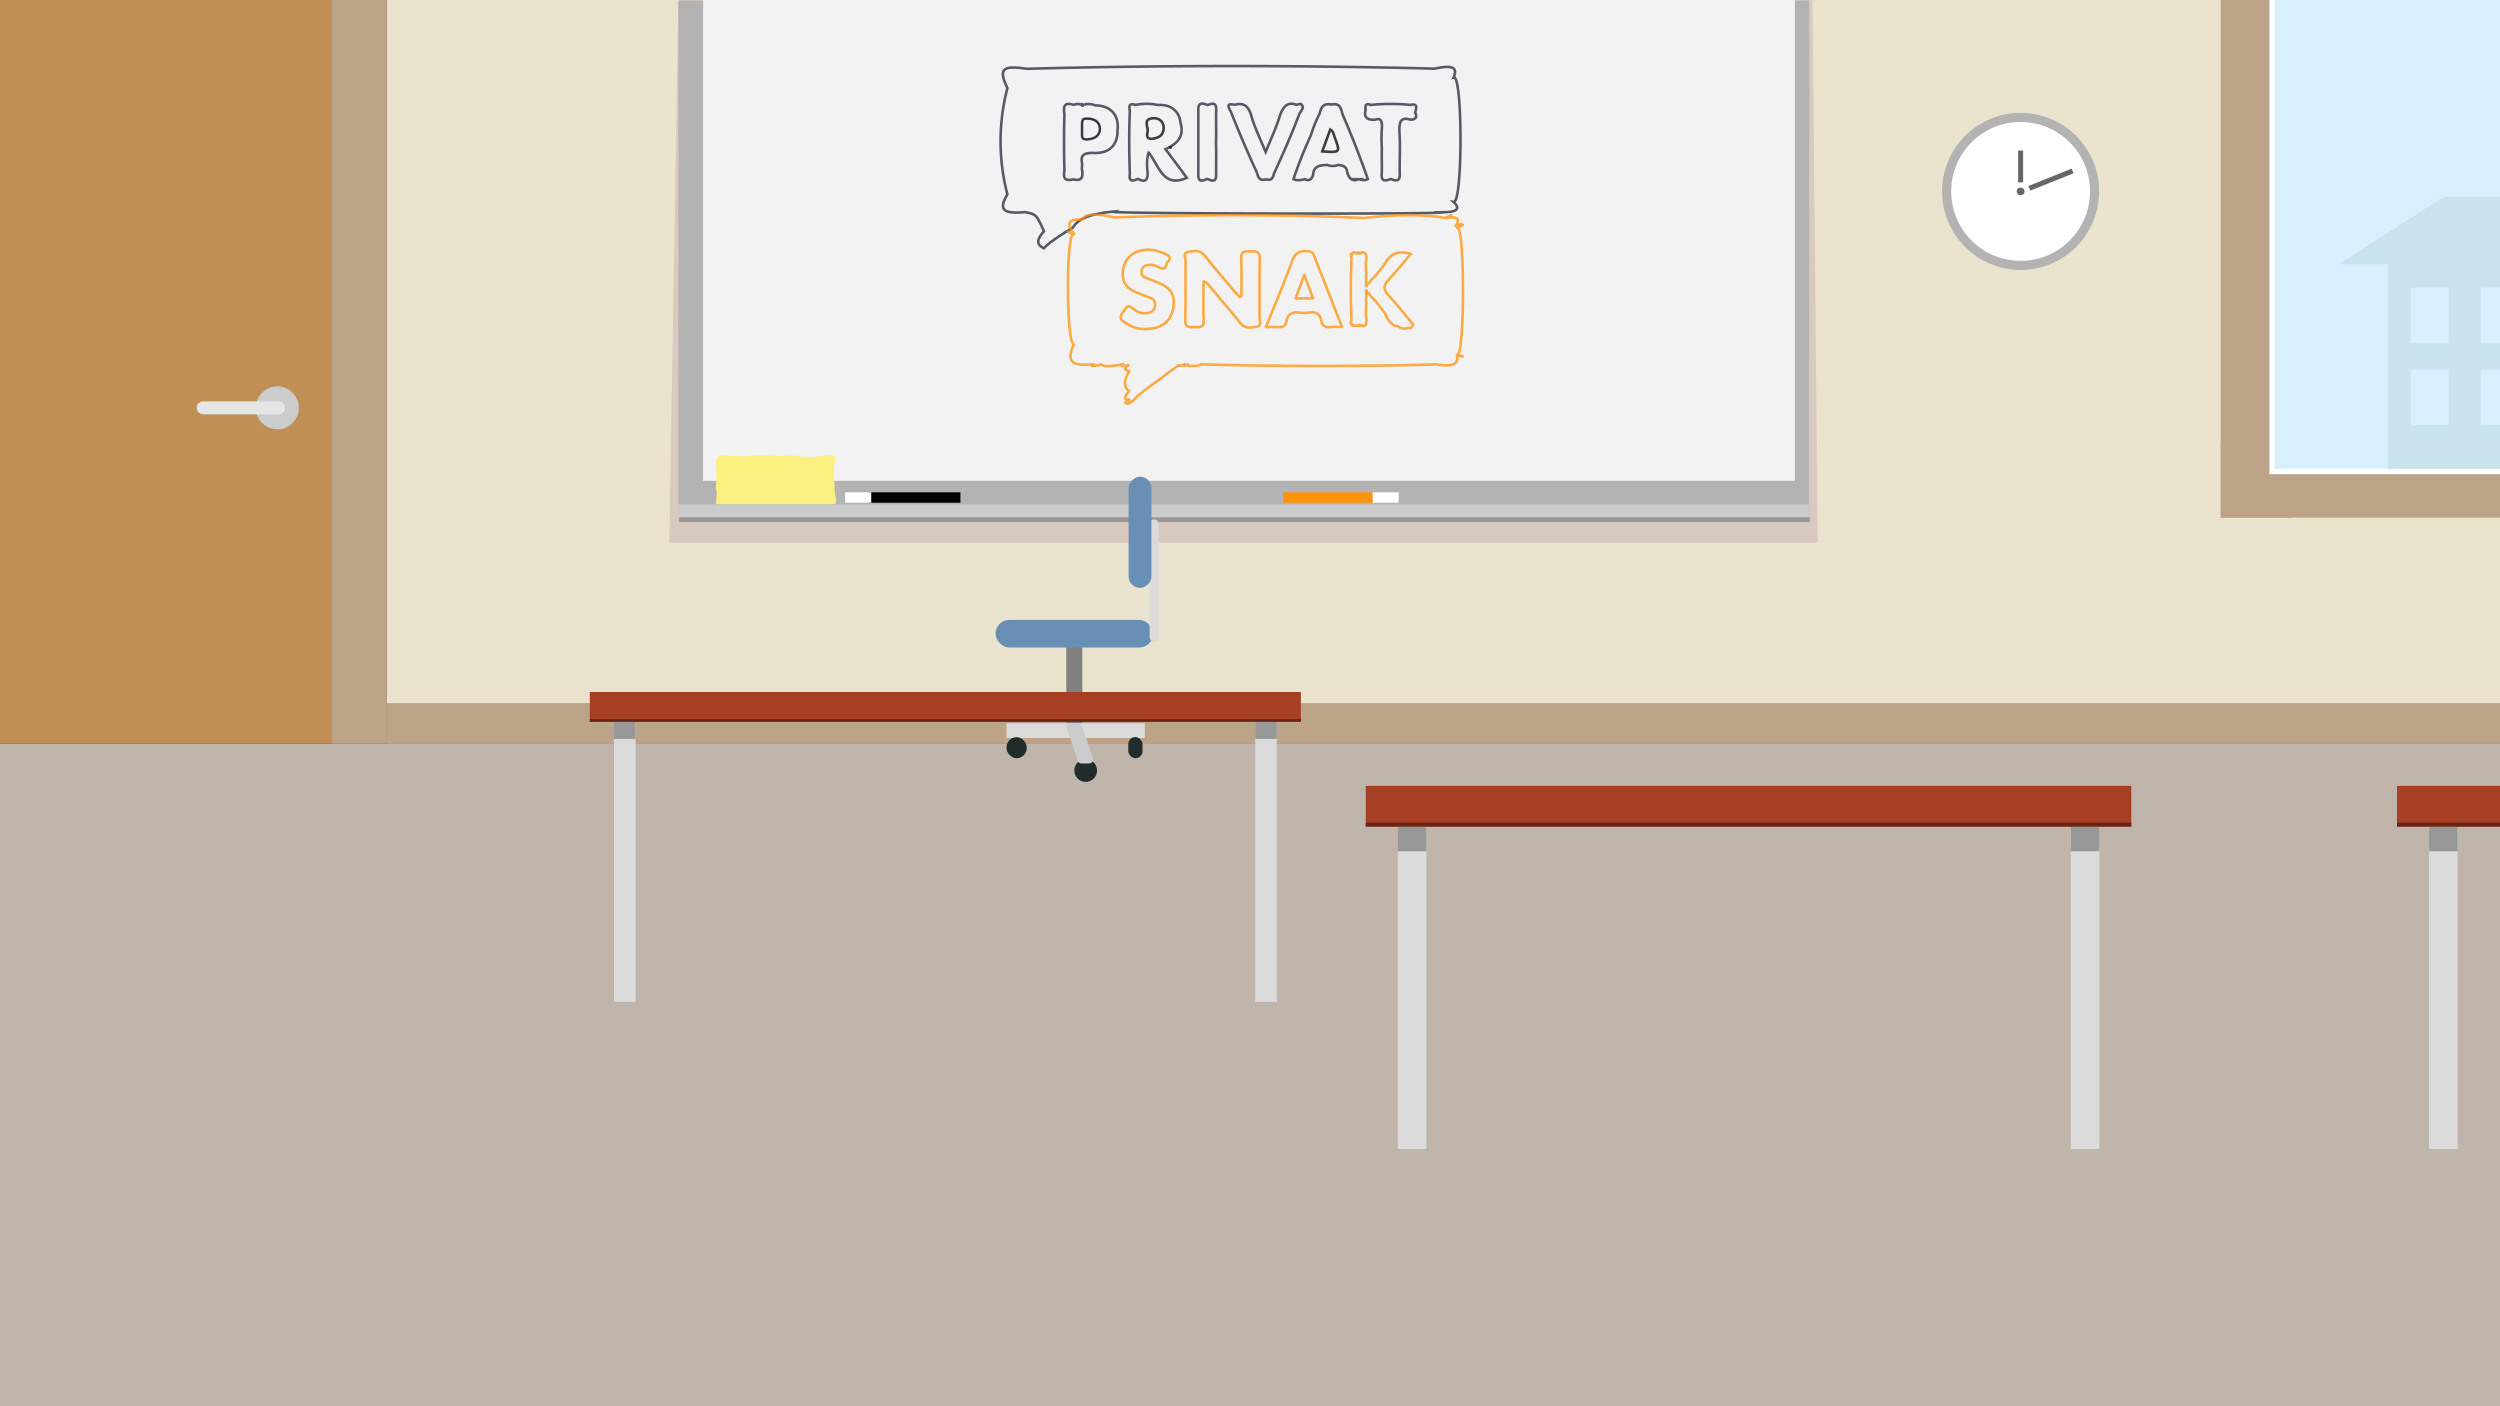 <svg xmlns="http://www.w3.org/2000/svg" width="1920" height="1080" viewBox="0 0 1920 1080"><rect x="0" y="0" width="1920" height="1080" fill="#333333" stroke="none"/><defs><style>.cls-1{isolation:isolate;}.cls-2{fill:#eae4ce;}.cls-2,.cls-31,.cls-32,.cls-4,.cls-5{mix-blend-mode:multiply;}.cls-3{fill:#d8cabf;}.cls-4{fill:#bfb5aa;}.cls-5{fill:#bf8f56;}.cls-11,.cls-6{fill:#fff;}.cls-6{stroke:#b3b3b3;stroke-width:7px;}.cls-24,.cls-26,.cls-29,.cls-30,.cls-34,.cls-6{stroke-miterlimit:10;}.cls-7{fill:#666;}.cls-8{fill:#ccc;}.cls-9{fill:#e6e6e6;}.cls-10{fill:#bda388;}.cls-12{fill:#b3b3b3;}.cls-13{fill:#999;}.cls-14{fill:#f2f2f2;}.cls-15{fill:#fcf081;}.cls-16{fill:#fe9209;}.cls-17{fill:#232c2d;}.cls-18{fill:gray;}.cls-19{fill:#698fb5;}.cls-20{fill:#dbdbdb;}.cls-21{fill:#999898;}.cls-22{fill:#a73f24;}.cls-23{fill:#682517;}.cls-24{fill:#d9f0fc;stroke:#fff;stroke-width:4px;}.cls-25{fill:#bad8dd;opacity:0.5;}.cls-26,.cls-27,.cls-29,.cls-30,.cls-31,.cls-33,.cls-34,.cls-35{fill:none;}.cls-26,.cls-30{stroke:#000;}.cls-26,.cls-29,.cls-31,.cls-33,.cls-34,.cls-35{stroke-width:2px;}.cls-26,.cls-27,.cls-28,.cls-30,.cls-31,.cls-32,.cls-34,.cls-35{opacity:0.75;}.cls-29,.cls-34,.cls-35{stroke:#212734;}.cls-31,.cls-33{stroke:#fe9209;}.cls-31,.cls-33,.cls-35{stroke-linecap:round;stroke-linejoin:round;}</style></defs><title>scene_baggrund</title><g class="cls-1"><g id="baggrund"><rect class="cls-2" x="297" width="1623.5" height="571.01"/><polygon class="cls-3" points="1396 417 514 417 521 -1 1392 -1 1396 417"/><rect class="cls-4" y="571.01" width="1920" height="508.99"/><rect class="cls-5" width="297" height="571.01"/><circle class="cls-6" cx="1551.83" cy="147" r="56.81"/><rect class="cls-7" x="1549.92" y="115.63" width="3.84" height="24.42"/><rect class="cls-7" x="1573.17" y="120.06" width="3.84" height="35.84" transform="translate(1117.52 -1375.49) rotate(68.17)"/><circle class="cls-7" cx="1551.83" cy="147" r="2.97"/><circle class="cls-8" cx="213" cy="313.25" r="16.5"/><rect class="cls-9" x="151" y="308.25" width="68" height="10" rx="5" ry="5"/><rect class="cls-10" x="297" y="540" width="1623.5" height="31.01"/><rect class="cls-10" x="255" width="42" height="571.01"/><path class="cls-11" d="M1133.86,277.86c.89,0,1.67.11,1.34.18,1.8-.2,1.84,0,2.07-.35,1.17-.19,2.41.05,1.09.2l3.35-.23-2-.06c.55-.3,3.21.09,3.85-.27l-3.64,0,.18-.1a20.3,20.3,0,0,1-3,0c.09-.05,0-.13.67-.14-4.38,0-1.17.54-4.8.67A7.16,7.16,0,0,1,1133.86,277.86Z"/><path class="cls-11" d="M1130.14,277.15l-1.52.4-2.56-.08c0,.13-1.88.25-.62.36a10.94,10.94,0,0,1,1.12-.06c-.28.29-3.39.17-2.64.45a20,20,0,0,0,3.57-.27c1.86,0,3.21.06,4.08.16.55-.05.62-.23,1.32-.27l-.47,0-.09-.43a11.42,11.42,0,0,1-1.78.07l3-.52c-1-.39-3.91-.13-5.09-.28C1129.92,277,1127.3,276.89,1130.14,277.15Z"/><path class="cls-11" d="M1132.89,277.84h0Z"/><path class="cls-11" d="M910.78,277.41a1.71,1.71,0,0,0-.9.24L917,277c-.23-.09-2.3-.05-.94-.24a8.43,8.43,0,0,0-2.73.38l.49-.22c-1.61.37-2.79,0-1.73-.19l-.14,0L907.51,278C909.19,277.9,908.76,277.6,910.78,277.41Z"/><path class="cls-11" d="M773,265.81c.92,0,1-.08.93-.12C773.63,265.72,773.31,265.76,773,265.81Z"/><path class="cls-11" d="M906.47,278.28l-1.39.39A10,10,0,0,0,906.47,278.28Z"/><path class="cls-11" d="M915.83,273.43s0,0,0,0l-.63.19h0Z"/><path class="cls-11" d="M873.49,279.05l-.48,0Z"/><path class="cls-11" d="M935.06,270.33l-3.17.49c.41-.16-1.13,0-.47-.19-.24,0-1.38.17-1.06.21l.65-.06c-1.64.48-.61.53-3.37,1a9.66,9.66,0,0,0,3.39-.41l.84-.11,2.6-.69Z"/><path class="cls-11" d="M817.26,267.88l0,0S817.27,267.88,817.26,267.88Z"/><path class="cls-11" d="M817.39,268l-.11-.08C817.31,268,817.23,268.34,817.39,268Z"/><path class="cls-11" d="M907,278a1.07,1.07,0,0,1-.5.27l1-.28Z"/><path class="cls-11" d="M909.29,277l2.67-.28,1-.27C911.91,276.65,910.72,276.8,909.29,277Z"/><path class="cls-11" d="M877.74,279.55c-5.61-.32,1.42-.31-1.15-.59-1.56-.06-2.13.11-3.1.09,4.46.15-.68.6,3.82.81-.67.31-3.28.17-4.78-.05-1.68-.48,1.52-.13,2-.44a5.7,5.7,0,0,0-2.27.14c-2.82-.29-5.88-.07-7.49-.69a14.21,14.21,0,0,0-3.11.14c-.29.34,3,.47,3.7.82-.15,0-.45-.13-.35-.18l1.75.23c-1.66-.27.27-.34,1.17-.29.65,0,1.94.14,1.75.23h-1c1.25.23,2.83,0,4.15.26.06.09-.45.09-.54.13,1.53-.12,3,0,5.24,0l-1.33.27a47.06,47.06,0,0,1,8.69.4c-.31-.07-.88-.14-.53-.19,1.67,0,2.91.27,2.13.43,1.63-.23,6.24.4,8.49,0,1.72-.31,3.44-.7,5.13-1.06s3.41-.81,5-1.27c-.37.08-.77.15-1.18.2-1-.26-1.44-.18.13-.59-1.55.28-.93.48-3.33.65.93-.22,1.13-.59-1.15-.49-5.67.55-9.48,1.36-14.84,1.62-.19-.23-4.36-.37-6.38-.56a17.26,17.26,0,0,1,3.86-.17l-3.9-.26Z"/><path class="cls-11" d="M891,279.27l-.44,0A2.29,2.29,0,0,0,891,279.27Z"/><path class="cls-11" d="M882.67,279.36s0,0,0,0h-.5Z"/><path class="cls-11" d="M905.59,277.58l.89-.24-.7.12C905.55,277.52,905.44,277.56,905.59,277.58Z"/><path class="cls-11" d="M906.76,277.91l-.16.11H907C907,278,907,277.92,906.76,277.91Z"/><path class="cls-11" d="M856.77,275.56h-.54A2,2,0,0,0,856.77,275.56Z"/><path class="cls-11" d="M871.55,278.69c1.94.13.27-.35,3-.14l-.81-.08c2,0,5.45.3,7.8.4-.27.13,1.42.26,1.13.47a21.31,21.31,0,0,0,4.06-.18c1,.13,2.53-.07,3.8.06-.53-.15,1.82-.43-1.28-.32.25,0,.1,0,.34-.06a42.33,42.33,0,0,0-4.51,0c-1-.17,1.69-.15.73-.24-2.15.06-6.68-.49-6.58,0a6.49,6.49,0,0,1-2.21-.31c-2.51.4-9-.92-9.1-.24.9.05,2.35.19,3.67.14Z"/><path class="cls-11" d="M902.34,277.86l-.38,0Z"/><path class="cls-11" d="M926.88,277.77l-.74.51c-4.55.5-6.22.52-10.22.89-.32,0,.16-.11.41-.16-2.81.31-7,.59-9.07,1-.9.08-3.29.13-2.41-.08a8.56,8.56,0,0,1-1.45.18c-.15-.15,1.15-.13,1.15-.27-.4,0-.56,0-.64.07.65-.2-.77-.49,2.37-.75,1.26.28-2.17.23-1.4.59,1-.09.9-.24,1-.3,1.32-.1,1.3,0,1.24.11.49-.18,2.18-.14,2.85-.4,2.57-.26-.1.33,1.58.17l.91-.5,2.8-.17c4-.51-.67-.68,3.9-1.32-.58.27,1.32.47,3.47.38-1.28.12-3.61.61-5.28.63,2.37.12-3.21.32-2,.59a25,25,0,0,1,4.56-.51l-.49.08c1.6-.09,2.75-.64,5-.66,1.09-.11.9,0,.72.15A6.4,6.4,0,0,1,926.88,277.77Zm-2.36.29-1.47.08A7.27,7.27,0,0,0,924.52,278.06Z"/><path class="cls-11" d="M1109.63,277.22l.44,0A3.72,3.72,0,0,0,1109.63,277.22Z"/><path class="cls-11" d="M980.13,269.84h0Z"/><path class="cls-11" d="M999.33,268.11l1.25-.11A8.67,8.67,0,0,0,999.33,268.11Z"/><path class="cls-11" d="M1099.56,276.88h0Z"/><path class="cls-11" d="M1037.58,269.09c.19,0,.41.05.7.06A2,2,0,0,0,1037.58,269.09Z"/><path class="cls-11" d="M999.1,268.13h.07l.16,0Z"/><path class="cls-11" d="M971.61,268.89l-.54.06Z"/><path class="cls-11" d="M972.88,270.05a3.88,3.88,0,0,0-.53.06Z"/><path class="cls-11" d="M943.31,270.66l-1.14.13A9.1,9.1,0,0,0,943.31,270.66Z"/><path class="cls-11" d="M969.82,269.89l-.17.06C969.81,269.93,969.88,269.9,969.82,269.89Z"/><path class="cls-11" d="M1116.88,278.54h-.07l0,0Z"/><path class="cls-11" d="M1119.66,277.93l1,0A9.86,9.86,0,0,0,1119.66,277.93Z"/><path class="cls-11" d="M1054.48,269.52c.3.07,1,.17.68.23C1055.76,269.68,1055.74,269.46,1054.48,269.52Z"/><path class="cls-11" d="M1111.24,281.16a5.27,5.27,0,0,1,.65-.14C1111.46,281.08,1111.08,281.13,1111.24,281.16Z"/><path class="cls-11" d="M1111.89,281l.62-.09Z"/><path class="cls-11" d="M1046.7,273a1.24,1.24,0,0,0-.35-.05C1046.4,273,1046.53,273,1046.7,273Z"/><path class="cls-11" d="M1121.48,278c.18-.1,4.55-.34.87-.37.14-.32,2.36-.16,3.34-.25-.71-.07.36-.2.14-.32a14.06,14.06,0,0,1-1.87.13c-.37-.14.85-.25,1.8-.21-1.17-.15,1.49-.26-.17-.37a61.43,61.43,0,0,0-8.55.71c2-.06,4.28-.17,5.94,0l-.69.27a39.85,39.85,0,0,0-4.88-.07l4.14.14c2,.21.65.27-.88.33A2.93,2.93,0,0,1,1121.48,278Z"/><path class="cls-11" d="M1118.69,280.35h.07l.17,0Z"/><path class="cls-11" d="M944,276.14l-.34.12C943.94,276.2,944,276.16,944,276.14Z"/><path class="cls-11" d="M1116.21,279Z"/><path class="cls-11" d="M952.84,275.67l0,0Z"/><path class="cls-11" d="M954.76,269.69l-.06,0C954.51,269.68,954.6,269.69,954.76,269.69Z"/><path class="cls-11" d="M952.85,275.64a0,0,0,0,1,0,0S952.86,275.65,952.85,275.64Z"/><path class="cls-11" d="M995.83,273.18a2.52,2.52,0,0,0-.36-.09C995.39,273.11,995.48,273.14,995.83,273.18Z"/><path class="cls-11" d="M987.31,272.91l-.15,0Z"/><path class="cls-11" d="M1052.44,268.25h0Z"/><path class="cls-11" d="M952.8,275.69a2.62,2.62,0,0,1-.42.12A2.39,2.39,0,0,0,952.8,275.69Z"/><path class="cls-11" d="M1008.8,271.8l-.26,0h.16Z"/><path class="cls-11" d="M1013.25,272.05a1.51,1.51,0,0,0-.31.09c1.59-.09,4.5.08,4.85-.19-.54,0-3.32-.23-2.84-.39-1.11.05-2.74-.18-3.34-.14,1.81.19.19.24-1,.33-1.11-.09.21-.23-.75-.29h-2.58l2.25.06-.69.27.23,0C1012.84,271.69,1009.35,272.17,1013.25,272.05Z"/><path class="cls-11" d="M1012.94,272.14a4.48,4.48,0,0,0-.61.06A2.11,2.11,0,0,0,1012.94,272.14Z"/><path class="cls-11" d="M1028.52,272.8l.67-.05Z"/><path class="cls-11" d="M914.82,276.37c.08.07,2.31.05,2.24-.16l-2,.11Z"/><path class="cls-11" d="M1070.49,273.84l-.67-.26-.15,0A5.53,5.53,0,0,0,1070.49,273.84Z"/><path class="cls-11" d="M1015.63,271.47a3.43,3.43,0,0,0-.68.09A3.12,3.12,0,0,0,1015.63,271.47Z"/><path class="cls-11" d="M1070.37,274.35c.25.16.63.4.65.5.59.22,1.06.27,1.68.45A15.7,15.7,0,0,1,1070.37,274.35Z"/><path class="cls-11" d="M1072.75,275.31h0Z"/><path class="cls-11" d="M913.5,276.4l-.58.09.3-.08-1.53.07-.62.09a.68.68,0,0,0,.22-.08l-.49,0c-1.18.33-4.17.75-5,.95a28.26,28.26,0,0,1-3.44.4c.83,0,1.92-.17,1.57-.27a22.65,22.65,0,0,0-5.4.14c.57,0,1.13,0,1.7-.08-1.26.23-2.53.41-3.8.61-1.35-.15,1.9-.29,2.42-.48-3,.35-5.44-.29-6.81.13-.2-.24-.51-.66-2.45-.67,1.39.31-1.17.16,0,.48-.68.12-2.16-.13-2.28,0l.18-.09a15.94,15.94,0,0,0-5.84.16c-4-.11-5.78-.4-9-.61a3.51,3.51,0,0,0-2.22-.77c-.63.17-3.55,0-3.88.28,2.29.32,1.92-.07,3.3,0,1.12.39.07.3,1.62.6-1.25-.21-5.75-.32-7.1-.73h.5c-2.19-.38-2.52-1.11-6.26-1h-1.78c.09,0,.1-.05.15-.07-2.87-.3-2-.55-5.25-.59.25,0,.1,0,.35,0a32.18,32.18,0,0,0-5-.23c-.81-.31.22-.21.76-.34a48,48,0,0,0-8.66-.1l-2-.28c1.22,0,2.73-.16,2.38-.32a19.38,19.38,0,0,1-2.52-.07,11.29,11.29,0,0,1,1.74-.36c-3.29-.48-.79.48-3.07-.12-1-.06-1.66.14-1.78.31L832,273c-.23.22-2.56.14-4.09.11-.2.09,1.22.3,1.8.23a8.74,8.74,0,0,1-2.81.14c-.18-.25-1.89-.32-3.41-.44s-2.83-.27-2.17-.49a41.89,41.89,0,0,1-5.62-.77c-1-.21-2-.44-2.94-.71l-.37-.1-.18,0-.09,0s0,0,0,0l.31-.32a2.32,2.32,0,0,0,.45-.67,11.93,11.93,0,0,0,1.7-1.72c.11-.15.19-.29.28-.43a1.09,1.09,0,0,1,.18-.22c0-.05,0-.07,0-.11a.46.46,0,0,0-.13-.27c0-.2-.46-.56-.86-.73s-.55-.29,0-.22a13.79,13.79,0,0,0-4.54-.51c-1.41,0-2.81.08-4.67,0-.31-.06,1.68,0,1.55-.15-2.43.15-4.44-.17-8.26-.05a1.81,1.81,0,0,0,.92-.16,20.16,20.16,0,0,1-2.55.24c-.55,0,.74-.06.43-.12-7.36-.23-13,.43-20.28.41,2.09,0,2.88-.32,2.9-.45h-2c-.78.16-2.32.16-3.61.28-.15-.06-.78-.12-.14-.2-4.05-.33-6.32.59-11.27.42l6-.65-1.49-.23,2.64-.29c-1.58-.18-3,.23-3.14,0,.34-.07,1.14-.05,1.17-.18a16.07,16.07,0,0,0-2.77.13c3-.5,8.87-.49,12-.61.5,0-.43.12-.52.17,1.29,0,2.07.14,3.69.05,1-.21-.77-.15-1.57-.17.11-.19.52-.18,1.41-.2.19.24,4.89.08,6,.38,4.76-.08-.76-.63,3.89-.52l1.38.27c2.7-.21,6.21-.4,9.24-.35l-.64,0c-.42.12.28.19.59.25,2.29.09,4.39-.27,5.81,0a34.93,34.93,0,0,1,5.07-.12,17.21,17.21,0,0,1,3,.38,7.27,7.27,0,0,1,1.62.56,5,5,0,0,1,.84.52,3.28,3.28,0,0,1,.73.84c.06.42-.09.11-.53-.35a4.93,4.93,0,0,0-2-1.13,12,12,0,0,0-3.76-.57,18.8,18.8,0,0,1,2.94.53,8.65,8.65,0,0,0-3.65-.24l2.92.31a7.77,7.77,0,0,1,1.37.26,3.87,3.87,0,0,1,1.76,1c-.15-.07-.14,0,0,.21a2.18,2.18,0,0,1,.35,1.46c.08.19.18.15.25.24s-.08.07-.17.25a3.63,3.63,0,0,1-.79,1c-.27.25-.56.48-.85.7a14.76,14.76,0,0,0,1.46-.84h0l0,0c-.08,0-.12,0-.12,0a7.9,7.9,0,0,1,.54-.63c-.07.19.09.08.23-.09s.27-.38.35-.37a2.85,2.85,0,0,1-.8,1c-.26.23-.53.43-.76.6a7.16,7.16,0,0,0,.86.21,1,1,0,0,0-.09.22,27.87,27.87,0,0,0,3.3.61l-.3.08.3,0,.43.06.85.1,1.7.16c1.13.09,2.22.18,3.26.34,2.13-.14,4.82-.26,6.6-.45a19.47,19.47,0,0,1,3.85.21,30.25,30.25,0,0,0,4.94.29c.16,0-1.69.08-2.53.14,1.61.15,2.93-.09,3.39.25-3.59-.39.17.26-1.46.21,1.68.14,3.47.22,4.31.19-2.73-.23,1-.35-1.76-.44a50,50,0,0,1,7.64.41c-.05.13.26.22,1.2.36l.79-.11c1.18.14-2.33,0,0,.3,2.51-.09,7.38.88,8.53.38,1.84.41-3.59-.09-.81.46-1.67.07-3.9-.4-4.48-.15,1.62.07.55.31,1.59.41h1.82l-.4-.05c3.05,0,7.79.57,11.64.83,3.28-.05,5.56-.32,9.44-.07-1.16.12,3.21.35.74.54a9.7,9.7,0,0,0,3.62,0c-1.58-.11-.55-.06-1.88-.18a18,18,0,0,1,3.82.1c-.39,0-.24,0-.33.06,1.88.17.91-.14,2.27-.17a32.58,32.58,0,0,0,4.23.21l1.79-.32c-1,.23,1.71.05,2,.22a31.45,31.45,0,0,1,4.25-.55c-.78.16,1.77.05,1.84.25,3.42-.08,5.55-1.06,8.8-1-.09.06-.72.26.23.23.73-.13,2-.22,2.82-.31h0c.39,0,.63-.09.63-.14a37.42,37.42,0,0,1,4.66-1c-.22-.22-2.47.07-3.44.24l-.82.31c-.85-.29-2.4.28-3,.21,1.55-.57,6.18-.88,8.93-1.38a54.45,54.45,0,0,0-8.63.41l1.43,0-1.68.15,1.66.11c-1.59.1-3,.29-4.4.4,1.68-.15,2.38.12,1.42.15-1.9-.07-1.93.33-3.36.44.8,0,1.84-.13,1.19.07-2.86-.05-3.6.21-6.2.11.33.4-3.09.25-3.43.61l1.15,0c-.81.12-1.61.28-2.43.38-2.29-.26,2-.4-1.47-.53-3.18.07-3.11.42-5.64.49a24.34,24.34,0,0,1,4.86-.49c-.41,0-.81,0-1.23-.08.65-.16,3.44-.19,4.81-.27-2.25.42,1.07,0,2.13.17.16-.24-1.29-.12.41-.41-1.61.1-1.84.16-3.9.16a14.05,14.05,0,0,0,4.09-.58,13.46,13.46,0,0,1,3.82-.6c-1.84.27.69.28.93.38.87-.11,2.64-.32,3.36-.44l-.7-.28c2.33-.35,3.24.28,5.91-.3.33-.23-2.4.14-1.91.06,3.69-.54,5.1-.12,8.45-.15.17-.12.11-.33,1.24-.61-.33.24.54.26-.75.52a23.26,23.26,0,0,0,3.39-.42c-2.33.07.91-.37,1.32-.53,1.2-.06-.34.23-1.07.35,1,0,2.14.18,2.66-.16.06.21-2.63.77-4.4,1l1.2-.07a10.37,10.37,0,0,1-2.16.23c1.18.06,1.09.25.84.43-.16,0,.08-.06-.07-.08-1,0-1.7.15-1.46.24-.82.36,1.35.07,2,.16l1.45-.18,4.89-1.31a25.58,25.58,0,0,1,4.73-.09l.42-.28c1.86-.1,3.63-.12,2.47.26-.08-.08-.32-.05-.73,0a1.07,1.07,0,0,1-.26.09l-.09,0,3.34-.34c-3.34.55-.12.45-.65.92l3.39-.34c-2.08,0-.06-.21.67-.31.22.23,2.74-.16,3.94-.19l-.09.05c1.12,0,3-.1,4.43-.24a23.08,23.08,0,0,1,2.5-.86c-2.38,0-1-.14-1.18-.28a4.06,4.06,0,0,0,.74-.05c.33-.09-.47-.07-.54-.15a35,35,0,0,0-6.1.82c.79.11,1.31-.22,2.18-.17a29,29,0,0,1-4.93.45l-.7-.16-2.1.23a7.5,7.5,0,0,1,2.53-.51,27.77,27.77,0,0,0-3.54.19l-.67.31c.26-.17-2.65,0-.6-.36l3.32-.41-1-.13,2.83-.22-.66.18c4.53-.44,1.38.46,5.93-.11a22.26,22.26,0,0,1,5.76-.58c-2,.17-.19.24-.94.47a14.55,14.55,0,0,0,3.82-.45c.54.14.93.27-.92.33-.21.38,2.43-.18,2.62.19,6.13-.28,4.84-1.44,12-1.24l-.26.16c4.55-.35,7.19-.24,11.42-.47l3.34.32c-.74.07-2.73.4-1.79.57a42,42,0,0,0-5.1-.34c-.17.1.54.16.85.21-1.05,0-1.59-.13-3,0,.07.08,1.59.13.45.21l-1.9-.18c-2.53.19-1.22.61-4.19.6a9.78,9.78,0,0,1,2.8-.67c-1.36,0,1.8-.19.56-.28-2,.38-2.9.17-5.49.46a4.63,4.63,0,0,1,1-.16h-3.78c.95.15-3.1.33-2.73.59,4,0,2.83-.18,7.42-.19a16.4,16.4,0,0,0-3.72.75,1,1,0,0,0-.24,0c-.69.3,0,.35,0,.82,2.07-.43,3.48-.19,5.93-.47.45-.28-1.45-.28-2.67-.17l2.16-.25-.42.13,5.51-.09a7.51,7.51,0,0,0-1.93.34c.71,0,1.42,0,2.17.09-.17-.25-.08-.42.62-.44a34,34,0,0,1,6.83.41l.42,0c-.61-.24,2.5-.51,3.59-.78-.05.26,1.83.13,2.86.25.54-.31-.19-.71-1.45-.95-2.39.31-1.34.3-2.46.71l-3.84.33.85-.25c-1.92-.08-3.75.29-3.62,0,1-.23,2.68-.14,3.68-.37l-1.27-.09c2.23-.35,1.16.28,3.87,0-1-.25.24,0,1.4-.22-.94-.18-4.78.16-4-.31,1.41-.23,4.77.45,6.63,0l-.09.05a21.19,21.19,0,0,0,4.76-.4,37.35,37.35,0,0,0,4.07-.09l0,.13,1.8-.05a20.42,20.42,0,0,1-3.65,0l.19.25a11.91,11.91,0,0,0-4.34.39c2-.23,5.67,0,6.14-.44l1.24.25.6-.09c.92.19,0,.48-1.82.53-.31-.06-.47-.1-.37-.15a17.59,17.59,0,0,1-3.61.26l1.07-.14a27.06,27.06,0,0,0-5.63.36c3.61.06,7.17.07,10.56.07a16.63,16.63,0,0,0,2.72-1.36,57.53,57.53,0,0,1,7.37.12l-.18.1a22.85,22.85,0,0,0,2.6,0c1,.16-.71.25,0,.34l3.28-.09c-.21.23-3,.16-4.27.15.25,0,.75,0,.59-.08-1.52-.13-4.36.23-5-.13-.74.05,1.51-.22-1-.28a4,4,0,0,0-2.4.26c0,.13,2.63.2,1.7.35a25.4,25.4,0,0,1,3.5,0,23.38,23.38,0,0,1-3.74,0c-2.57.22-2.2.84-1,.89-.29-.2,4.66-.19,1.32-.48,1.51-.23,4.26-.19,6.24-.3l-.09,0h2.45c-.35.06-1.09.1-1.12.23l3.4-.26c-1,.09-.66.14,0,.18s1.57.06,2,.12c.35-.19,1.62-.34.4-.46s-.79.1-2,.09l1.77-.29.15,0,1.06-.26c2.41,0-1.06.61,2,.34l-.41-.34c3.58,0,8.3.23,10.91,0-.71.22-1,.56,0,.72-1.13,0-3.38.08-5,.16a12.68,12.68,0,0,1,3.73-.48c-.88-.54-4.36.51-4.59-.07-4.4-.1-3.27.66-7,.33,0,.27-1,.13-1.24.35,1.08.46,4.94,0,7.38.06a5.07,5.07,0,0,0-.81.13,22.81,22.81,0,0,0,3.68-.19l-.16,0c2.12-.33,1.33.15,2.6.22.48-.06,2.25-.05,2-.23l2.31.17-.13-.3a16.5,16.5,0,0,0,2.76-.09l.05-.26h-3.24c1.63-.14.44-.27,2.24-.38-2,.35,1.43.1,1.64.34l1.32-.19-.33.08a21.85,21.85,0,0,0,2.46-.11,16.29,16.29,0,0,0-4.22-.05c1.32-.19,4-.4,4.63-.42a27.07,27.07,0,0,1,3.74.11c-2.55.09.88.78-4.19.62a1.6,1.6,0,0,1,.66,0c-.68-.33-3,.07-4.11.23.29.19-.85.27,1.08.32-.64-.11,1.62-.47,3.47-.33l-.32.41,2.69,0-.25,0c1,.27,2.87,0,4.73.2.68-.05,2.31,0,3.5.07s1.95.05.86-.26a15.81,15.81,0,0,0,2.44.31l1.27.05c.45,0,.94.08,1.44.16-.4-.11-.82-.2-1.22-.3l-1.15-.23c1.37,0,2,.11,2.43.14s.87,0,2.1.11c.2.16.65.4.16.38,1.89.53,4,1.34,5.71,2a18.73,18.73,0,0,0,4.26,1.18c1,.31,1.61.56,2.31.81a15.09,15.09,0,0,0,3.31.64c.71,0-.47-.44,1.72,0,.14.05-2.2,0,.28.31,1.8-.06,4.12.68,6.48.61,1.22.22,3.36.34,2.89.56-2-.2-4.71-.39-5.15-.33.29-.12-1.35-.29.09-.26-2.89-.49-1.93,0-4.5-.5-.2.08,1.28.45,1.86.44,0,.34-5.18-.52-3,.2a18.2,18.2,0,0,0,3.23.13,8.84,8.84,0,0,1,2.91.26c-1,.1-2.52-.2-3.82,0,.66.14,1.32.26,2,.37l1.5-.1-.09,0c3.52.65,3.34-.05,6.55,0-1.83-.35.49-.57-.89-.8,2.14.08,3.7.22,3.69.57-4,0-.26.35-4,.47.6.16-.94.45,1.28.62,2.52-.1-.72-.33,1.78-.3.14,0,.29.08.2.13,1.16-.11,1.34.13,2.74,0l-.33,0c1.7.28,1.88-.14,3.35.12-.58-.27,1-.18,1.92-.31a43.42,43.42,0,0,0-5.22-.63c-.37.19-.16.31-1.38.35l1.92.06c-.42,0-.73.06-1.11.08-.62-.06-1.23-.12-1.83-.2,2.33,0,1.28-.3,2.28-.46,2.13.18,1.76,0,3.1.14-.15.29,4.09.64,6.56.86l-1.15,0c-1.8.16,1.23.27,1.29.36l1.31-.13c-.24,0-.58.08,0,.13,1.78,0,1.68-.33,3.45-.37.13.16-1.37.4-.27.49a9.34,9.34,0,0,0,4,.39,8.07,8.07,0,0,1,1.48-.12l-.26,0,1.56.18c-1.33.28-2.7-.13-4,.15l-.11.26a21.55,21.55,0,0,0-3.12.24c1.59.06,1.93,0,3.71-.06.25.16-1,.29-1.19.31l.27-.15c-2.12-.23-3.18.23-5.83.16-.4,0-.15,0-.06-.09-2.15.23-4.24-.16-6.34.11l.69-.12c-1.42.08-4.21.24-7,.35l0,.11c.3.08-.74,0-1.3-.06h0c-1.41.05-2.76.09-3.86.08a8.15,8.15,0,0,0,1.3.23c.45-.09,3,.16,2.67-.14,1.16.25,3.08.09,3.94.23-1.56-.24,1.12-.21,1.4-.35.52.2,2.34.06,2.12.29a5.69,5.69,0,0,0-1.44-.06c-1.67.17,3,.28.94.43,2.63-.08,6.09.06,8.79-.14l-1.51-.11c1.2,0,4,0,4.25.14-.89,0-1.93,0-3.07,0-.06.26,2.74,0,2.87.19l3.31-.43-1.45,0c.91-.16,3.95,0,6.19.06-1.28.36-3.39,0-5.75.16-1.72.14,1.06.35-.57.44a8,8,0,0,0,2,0l.64.07c-1.45.33-4.71.25-6.89.51a1.33,1.33,0,0,0,.42-.11,44.11,44.11,0,0,0-5-.1,6.47,6.47,0,0,0,1.7,0c.06.08-1.48.09-2.07.17,1.52.12.28.2,1.24.27a23.55,23.55,0,0,1-3,0c-.62-.14.52-.16.4-.32-1.25.06-1.8-.35-3.62-.21,2.41.14-.66.34-1.5.4l.4,0a3.49,3.49,0,0,1-2-.06c1,0,2,.06,1.68-.15-.65,0-1.31,0-2,0l.68-.11c-1.08,0-2.17-.07-3.26-.13a12.91,12.91,0,0,0-1.89.56,12.32,12.32,0,0,0-2.63-.16l.36,0a28.94,28.94,0,0,0-5-.32c-1-.22,7.41-.24.13-.82-2.76-.28-1.8.29-3.41.26,0,0,.09,0-.06-.09a15.33,15.33,0,0,0-2.38-.09,10.06,10.06,0,0,0,2.13.29c-.41.16-2.54-.35-3.51-.37,1.29-.1-2.32-.5-1.34-.5-2.45-.58-5.21-1.17-6.52-1.38-1.4-.89-2.77-.95-5-1.94.35.14,1,.31,1.51.54,1.45.26-2.36-1-.2-.46-.46-.13-.1.11.37.24.81.27,1.64.46,1.49.28l-1.83-.92.7.19c-.93-.46-1.83-.89-2.74-1.3-.1,0,.14.17.26.24a20.55,20.55,0,0,0-5.17-1.23c-1.86-.22-3.69-.35-5.29-.45-.33.33-2.29.3-4.52.31a42.22,42.22,0,0,0-6,.29c.69-.21,1.07-.57.63-.71a19,19,0,0,1,3.11-.28c.22.1,1.85.25.8.36,3.65,0-.49-.31.59-.56a84.12,84.12,0,0,0-9,.79l-.07-.08-1.95.23c1.6,0,1.54.38-.52.32l.25,0c-1.18-.12-3.62.17-5.48.21l-1.24.27a3.85,3.85,0,0,1-2.58-.63c-2.91,0-4.61.41-6.72.6-1-.2-5.31-.35-3-.52-2.61.11-2.11,1.09-6.55.47l1.16-.16c-4.25-.06-10.33.27-12.28.08,1.57-.65-5.33-.65-6.09-1.27.21.15-1.39.21-1.63.29a3.79,3.79,0,0,0-1.55,0c1.66.11-1.16.67,2,.38a26.64,26.64,0,0,1-7.18.85l0-.26,2.78,0c-.28-.19,1.15-.2,1.74-.29-5.19-.08.66-.64-4.64-.51-.51.18-.18.1-1.55.2.65,0,.76-.21-.29-.19l-1,.23c-1.87-.4,3-.35,1.46-.62,2.05-.25,5.6-.42,4.93-.75-3.36-.07-3,.68-6.51.6l-.37-.13a9.11,9.11,0,0,0-2.09.52c-.06-.08-.38-.13-1.17-.14-2.07.4-3.44.51-5.34.94,5.09-.44,4.37.12,9.62-.26-.82.13-4.52.3-4.73.67l0-.26a45.11,45.11,0,0,1-5.55.35l1.3-.19c-2.83.28-4.75-.23-7,.29a18.4,18.4,0,0,0,1.92-.1c-1.46.17-3.29.23-4.89.25l-3.26.57c0-.13-2.07,0-1.08-.3a24.1,24.1,0,0,0-4.84.49c-2.45-.16,2.1-.23,2.31-.6a61.6,61.6,0,0,0-8.77.67c.69,0,1,.05,1,.11a16.78,16.78,0,0,0-2.21.06l-.5.2c-1.26,0-1.1-.16,0-.35a23.35,23.35,0,0,1-3.85.27c2-.32,4.64-.29,5.7-.48-4.26.41-4.34-.28-9.74.25-.08-.08.83-.29-.22-.23-2.41.2-.6.39-1.33.62a13.37,13.37,0,0,1,3.82,0l-.49.17c-.08-.07-1.24,0-1.6-.05l-.27.3c.11-.32-1.78-.45-3.22-.24,1.49.13,1.09.15,1.52.48-2,.46-2.34-.19-4.6.33.16-.12,2.16-.33.42-.29a10.16,10.16,0,0,0-2.18.47c1.06-.34.76-.51,1.9-.91,2.55-.2,1-.07,3.52-.34l-2.14-.08c2.17-.19,1.55-.4,1.72-.52-3.73,0-2.75.59-5.14.69-1.13.26,2.24-.13.46.19-2.23.13-.49.21-3,.51l.4-.15a10.23,10.23,0,0,0-2.39.25c-1,.16,1.2.81-2.79,1.16.19-.09.26-.14.25-.17l3.64-2.5c-4.06.32-8.74.67-13.46.94-1.16-.33,3.31-.65,3-.82l2.15-.1c-.09.19-4.48.45-2.51.6,3.77-.46,5.52-.4,9.07-1.07-1.17-.34-4.73.47-7.11.34a22.7,22.7,0,0,0,2.61-.3l-7.07.43-.55.16c1.69-.11,2.86-.17,3-.17-2.24.16-4.09.56-4.2.89l.4,0-.8.17Zm-135.86-11a1.08,1.08,0,0,0,.32-.11C777.88,265.34,778,265.37,777.64,265.4Zm179.54,6.85-8.88.3c5.23.34,8.9.62.26,1.07l-.56.08c1.13,0,3.08-.09,4.91-.23l3.64-.8,1.77-.41a3.46,3.46,0,0,0,.73-.21,13.27,13.27,0,0,0-2.25.08Zm2.2.94c1.7,0,1.31-.14,1.56-.27l-1.77.13C959.39,273.07,959.51,273.11,959.38,273.19Zm1.45-.39h0Zm-32.92,1.85.18,0-1.22.07A8.2,8.2,0,0,0,927.91,274.65Zm3.47,0,.37-.25-1.14.06A1.29,1.29,0,0,0,931.38,274.68Zm11.08,0c.68-.31,3-.46,3.12-.78.14-.09-.35-.09-.9-.09l-2,.09c0,.05-.15.1-.38.15.69,0,1.15.05.89.26-1.8-.31-1.55.39-3.46.4C939.17,275,941.89,274.8,942.46,274.68Zm145.59,3.52a3.27,3.27,0,0,0,.48.24l-1.37,0c-1.2-.15-2.24-.44-3.27-.64a16.06,16.06,0,0,0-3.14-.37,7,7,0,0,1-1.92-.8c.48.1.93.18,1.3.27,3,.24,3.79.43,4.39.7A7.42,7.42,0,0,0,1088.05,278.2Zm-26.35-6.69a1,1,0,0,0,.35,0c-5.46-.1-9.84.12-12.73.08a39.29,39.29,0,0,0,4.36.55l-1.09.23-.67-.21-1.88.22c.52.17,2,.15,3,.3.09,0,3.32-.25,4.24-.33-.85-.1-1.71-.23-2.57-.31.7.07,4.13.23,5.49.31a5.25,5.25,0,0,0-2.6-.27c-.26-.23,2.45,0,.76-.35a24.1,24.1,0,0,1,6.68,1l.12.37c1.49.53,1.21-.11,3,.67-2.26-.68.21.44-1.56-.1.5.3-.14.3,1.61.88,1.67.12,1.71.92,3.29,1.08.88.47-1.14-.13.69.6,2.28.55,2.24.32,2.5.08-2-.73-2.46-.39-4-1.05,1.16.23,2.32.47,3.5.65a9.11,9.11,0,0,0-1.39-.54,9.29,9.29,0,0,0,1.78.37l.82.08a17,17,0,0,1-3.65-1.4l.32-.05a7,7,0,0,0-2.2-.73,37.59,37.59,0,0,1-3.7-1.18l.7.06c-1-.29-1.66-.41-2.33-.54S1063.06,271.67,1061.7,271.51ZM990.24,271c1.34.54,2.8,1,9,.86l-.49,0c3.11.33,6.06-.49,9.83-.06a19.16,19.16,0,0,0-3.76.65l2-.16c-.55.3,1.41.16,2.85.19l-1.28.35a17.56,17.56,0,0,0-3-.08,22,22,0,0,0-4.84-.35c.2.24,4.15.15,2.39.54,1.55-.16,1.75.08,3.37,0-1.56.16-.39.33-1.55.51l2.67-.07c.07.07-3.88.16-1.7.47,1.06-.13,3.91.07,4-.2l.07.08c2,.08.88-.37,3.33-.18,0-.13-.43-.23-1.31-.22a17.43,17.43,0,0,1-2.39.26c-.68-.22,1.84,0,.79-.32-.53-.18-4,.11-2.92-.27l2,.08c.06-.27,1.5-.24,1.47-.45,1.22-.09,2.36.23,3.61,0,.53-.16-.37-.49,1.69-.32a47.32,47.32,0,0,0,8.16.44l1.58-.16c-.14-.15-3,0-2-.2.81,0,1.63,0,2.44-.06l-.19.1a18,18,0,0,0,2.38-.17c-.76.21-2.52.15-2.17.42a16.25,16.25,0,0,0,2.39.07c-.24,0-.43.06-.4.09a4.73,4.73,0,0,0,2.81-.46c2.31-.42-2.36-.26-2.07-.56q3.39-.15,6.77-.36c-.57.11-1.15.22-.92.33a9.53,9.53,0,0,0,2.38.11c-.19-.37,2.93-.35,4.56-.62.78.12.94.15-.74.21.2.24,2.46.07,3.26.07.47-.07,1.26-.13,1.76-.19-.68-.11-.39-.27,1.07-.4l.08,0a54.21,54.21,0,0,0-7.63.13l.41-.13c-2.78-.11-6,.67-7.3.24.11-.18-.56,0-.53-.28l-2,.26.42-.13-3.46.12.09-.05c-1.63.25-2.93.45-4,.58,0,.12.1.16-.45.23a7.8,7.8,0,0,1-1.35,0h0c-.85,0-1.42-.23-2.46-.32l3.23.05c.27-.2,0-.4-1.57-.58.64,0,.92-.13.12-.18-.09.05-2.12.08-1.36.25-3.07,0-8-.6-12.71-.27,3.35-.19-2.69-.28,1-.33-2.6-.34-2.24.3-4.89.24-.23-.11,1.44,0,2-.2-4.41-.14-7.43.51-11.69.47l-.19-.24Zm-8.41.49-2.49.16h.25l-2.45.27c1.51,0,2.52.28.41.47.17-.1-.45-.21.28-.29-1.42-.11-4.54-.13-3.71.21,2.71-.45.66.44,2.79.11a33.72,33.72,0,0,1-3.36.36c1.12-.25-.28-.45-2-.48-.74.08-2.74.11-4,.26.45.2-.61.38,1.39.35a18.89,18.89,0,0,1-3.13.12c.5-.06,1.38-.12,1.31-.2a21,21,0,0,0-2.32-.19l-1.27.09a1.73,1.73,0,0,1,.32.07l-1.39.26c1.86-.19.87.06.85.2,0-.27-1.2,0-1.84.05l1.41.22c-.66.17-2.39-.09-2,.17,3,0,4.08-.13,6.74-.32l-1.09-.17c3-.28,1.87.29,5.24.15,1.4-.25,5.07-.2,5.13-.6-.42.14,2.11.29,3.26.08,1.26-.41,5.13-.55,3.95-.68a15.86,15.86,0,0,1-3.29,0l2-.13-1.34-.16C982.23,272,982.16,271.76,981.83,271.48Zm-45.6-.05h0Z"/><path class="cls-11" d="M1118.07,278.58c.58-.09,2-.08,1.74-.27C1119.84,278.52,1117.23,278.34,1118.07,278.58Z"/><path class="cls-11" d="M1119.79,278.79c.1-.05,0-.14.68-.15l-1.78.06Z"/><path class="cls-11" d="M1121.61,280.23a14.07,14.07,0,0,1,2.94-.25c.55.52-2.36.16-3,.65,2.65,0,3.46-.42,5.63-.49C1126.09,279.94,1121.69,279.84,1121.61,280.23Z"/><polygon class="cls-11" points="1120.43 280.9 1121.91 280.77 1121.76 280.74 1120.29 280.87 1120.43 280.9"/><path class="cls-11" d="M1089,275.27c-.1-.18-1-.11-1.49-.12A7.79,7.79,0,0,0,1089,275.27Z"/><path class="cls-11" d="M811.12,262.24c-4.16-.32-8-.1-11.64-.05l4.94-.09C806.26,262.08,808.31,262,811.12,262.24Z"/><path class="cls-11" d="M1052.65,269.53a65.29,65.29,0,0,1,7.68-.09c-4.17-.69-5.56.13-9-.25Z"/><path class="cls-11" d="M1053.78,268.26c.5.31-2.41.31-2,.55,2.09-.06,1-.28,2.89-.2Z"/><path class="cls-11" d="M1066.25,274.87c-.29,0-.57-.05-.85-.08l.65.13Z"/><polygon class="cls-11" points="1039.79 268.71 1040.12 268.63 1038.6 268.59 1039.79 268.71"/><path class="cls-11" d="M1040.45,268.55l-.33.08Z"/><path class="cls-11" d="M1065,275.2c.37.13.74.25,1.11.4l.64,0C1066.14,275.48,1065.56,275.33,1065,275.2Z"/><path class="cls-11" d="M1054.11,272.34l1.21-.06C1055.08,272.3,1053.44,272.12,1054.11,272.34Z"/><polygon class="cls-11" points="1030.61 268.91 1029.15 269.06 1029.3 269.09 1030.75 268.94 1030.61 268.91"/><path class="cls-11" d="M1044.72,273.2c.84.21-2.4.14-.68.29C1045.56,273.41,1044.94,273.31,1044.72,273.2Z"/><path class="cls-11" d="M1026.84,272.16c-.2,0-.41,0-.62,0Z"/><path class="cls-11" d="M1026.84,272.16a16.51,16.51,0,0,0,1.73,0A6.64,6.64,0,0,0,1026.84,272.16Z"/><path class="cls-11" d="M1019.45,272.12l.58,0c-.6.1-.31.09.22,0s.59-.06.66-.11l.39-.09-.51.08C1019.83,272,1019.24,272,1019.45,272.12Z"/><path class="cls-11" d="M992,268c2.18.06,2.74.09,2.62.27,2.06,0,1.74-.27,3-.35C995.26,268,994.78,267.93,992,268Z"/><path class="cls-11" d="M997.59,268l.82,0C998.07,267.93,997.82,267.93,997.59,268Z"/><polygon class="cls-11" points="1028.13 274.19 1026.77 274.5 1027.27 274.45 1028.13 274.19"/><path class="cls-11" d="M988.77,268a10,10,0,0,1,1.37,0C990.25,267.84,988.37,268,988.77,268Z"/><path class="cls-11" d="M997.19,271.45a18.53,18.53,0,0,0,2.16.08C998.54,271.51,997.88,271.18,997.19,271.45Z"/><path class="cls-11" d="M982.58,268.88c.4,0,1,.11.76.27C983.92,269,984.7,268.7,982.58,268.88Z"/><polygon class="cls-11" points="993.25 271.46 993.55 271.52 995.03 271.39 993.25 271.46"/><path class="cls-11" d="M998.53,274.11c1.65-.23-2.62-.51.22-.71-3.67-.21.28.31-2.42.29C997.91,273.75,998.69,274,998.53,274.11Z"/><path class="cls-11" d="M996.33,273.69c-.23,0-.48,0-.76,0Z"/><path class="cls-11" d="M973,272.86l.55-.09A4.85,4.85,0,0,0,973,272.86Z"/><path class="cls-11" d="M987.68,274l2.47-.38c-1.65.25-5.81.32-5.54.65a19.26,19.26,0,0,0,3.63-.24Z"/><path class="cls-11" d="M958.84,269.12l1.07-.19-1.34,0C959,269,958.27,269.27,958.84,269.12Z"/><path class="cls-11" d="M958.3,269h0Z"/><path class="cls-11" d="M977.69,272.54a18.87,18.87,0,0,0,2.17-.11C979.55,272.38,977.55,272.38,977.69,272.54Z"/><polygon class="cls-11" points="951.3 269.98 953.08 269.83 951.14 269.95 951.3 269.98"/><polygon class="cls-11" points="942.98 269.89 942.67 269.85 941.21 270.05 941.53 270.09 942.98 269.89"/><path class="cls-11" d="M954.3,275.69c1.2,0,2.12-.37,1.8-.42l-2.32.14c.61.22.64-.05,2-.05Z"/><path class="cls-11" d="M882.35,273.64a10,10,0,0,1,3.14.23c-.34.05-1.7.07-.86.2l2-.34c2.62.36-2,.48-3.34.57,2.68.15,3.5-.05,6.34,0a9.91,9.91,0,0,1-1.8-.27c-.08-.3,2.56-.1,4.44-.11-1.2-.13-.5-.24.37-.36a1.83,1.83,0,0,0,.33,0l.3-.05H893s0-.08-.19-.13a31.5,31.5,0,0,1-3.79-.21c.49.24-.37.26-1.52.22s-2.6-.17-3.24-.12l-1.49,0-.56,0c-.11-.06.06-.12.91-.17-.71.06-3.07-.11-2.87.06-1.79-.09-3.6-.23-5.4-.35a3.71,3.71,0,0,1-.45-.11c-.19,0-.23,0-.2.06-7.87-.58-15.77-1.36-23.75-2.09,1.18.14,2.18.35,3.39.51-1.86.15,2,.25,1.4.5a13.9,13.9,0,0,1-2.73-.26c-.28.13.72.36.57.53,3,.47,3.55-.21,6.46.18-.14.17-1.07.24.86.4h-.5c3.1.09,2.34.64,4.34.32l-.09.25c1.42-.06,4.13.17,5.65.26l-.09,0c4.3,0,2.4.15,7.2.36l-2.23.16a27.52,27.52,0,0,0,3.22,0c-.09.05.17.26-1,.23,2,0,3.9-.07,5.84-.12C884.22,273.85,882.56,273.76,882.35,273.64Z"/><path class="cls-11" d="M889.63,274.29c.31,0,.65,0,1.06,0Z"/><path class="cls-11" d="M848.81,270.43l1.68.15C850,270.51,849.43,270.46,848.81,270.43Z"/><path class="cls-11" d="M897.82,273.67c-1-.1.72-.21.88-.32-1.16,0-2.32.09-3.5.11,0,.1-.33.21-.26.3C895.91,273.77,896.86,273.7,897.82,273.67Z"/><path class="cls-11" d="M894.18,273.27a4,4,0,0,1-.91.19h1.93C895.19,273.38,895,273.31,894.18,273.27Z"/><polygon class="cls-11" points="894.63 278.69 893.97 278.7 892.98 278.78 894.63 278.69"/><path class="cls-11" d="M884.42,278.05a13.17,13.17,0,0,0,2.74.1C885.46,278.09,886.2,278.06,884.42,278.05Z"/><polygon class="cls-11" points="886.44 279.78 884.78 279.8 884.93 279.84 886.44 279.78"/><path class="cls-11" d="M836.15,270.49l-.82,0Z"/><path class="cls-11" d="M850.24,271.35c-3.84-.65,2.57,0,1.41-.5l-2.13-.07.19-.09-2.58-.19c.5.22.9.26.76.43-3.44-.37-1-.31-3.56-.75l-3.89-.28.32,0a1.88,1.88,0,0,0-.59,0c-2.17-.14-4.43-.27-6.63-.34l-6.43-.22c-2.3,0,1.24.4-.47.58,2.64.14,6.72.47,7,.13-.1,0-.29.14.27.21l1.63-.23-1.53-.17a36.63,36.63,0,0,1,7.79.45c-3-.11-1.5.34-5.63-.12.18.1.93.31,0,.31C841,270.67,845.26,271.21,850.24,271.35Z"/><path class="cls-11" d="M811.92,262.61l0,0C811.86,262.59,811.83,262.6,811.92,262.61Z"/><path class="cls-11" d="M813.79,263a12.72,12.72,0,0,1,1.61.23c.28.06.61.16.92.25a8.51,8.51,0,0,1,1.06.46,9.59,9.59,0,0,0-2.81-1.12,19.31,19.31,0,0,0-2.26-.4c-.12.06-.23.14-.35.21a7.76,7.76,0,0,1,2.56.36Z"/><path class="cls-11" d="M819.67,268.13s0-.07,0-.1,0,.05,0,0c0-.19,0-.35,0-.5a2.16,2.16,0,0,0-.32-1.12c-.09-.1-.1.05-.1.39a4.87,4.87,0,0,1,0,.63l-.07.36,0,.19,0,0v0a.7.7,0,0,0,0-.13l0-.32a2,2,0,0,0,0-.6,3.36,3.36,0,0,0-.23-.89,7.32,7.32,0,0,0-.41-.86,2.71,2.71,0,0,0-1.53-1.2s.19.21.54.5l.28.23.33.35q.16.18.33.39c.1.16.2.33.29.5a3.3,3.3,0,0,1,.31,2s0,.11,0,.12C819.2,268.12,819.43,268.13,819.67,268.13Z"/><polygon class="cls-11" points="822.95 269.35 822.44 269.42 823.66 269.57 822.95 269.35"/><path class="cls-11" d="M822.44,269.42c-.4,0-.79-.1-1.19-.16a.7.7,0,0,0,.32.28Z"/><path class="cls-11" d="M819.92,269l-.39-.12Z"/><path class="cls-11" d="M820.26,269.13v0l-.34-.1Z"/><path class="cls-11" d="M821.25,269.26a.78.78,0,0,0-.44-.33c-.18-.06-.12-.08-.22-.11a.62.62,0,0,0-.25,0,1.09,1.09,0,0,0-.08.31A7,7,0,0,0,821.25,269.26Z"/><polygon class="cls-11" points="874.49 278.81 873 278.81 873.15 278.86 874.64 278.86 874.49 278.81"/><path class="cls-11" d="M866,277.93l-.9,0A4.62,4.62,0,0,0,866,277.93Z"/><path class="cls-11" d="M859.52,278.76c-1.69-.37,2.42-.05-.76-.44-.26-.22,1.27-.33,2.76-.09-.14.17-1.48,0-.58.25,1-.12,1.39.06,1.08-.25a30,30,0,0,0,3.09-.26c-2.06-.07-6.28-.74-8.9-.64-1.46.2-.67.73-.74,1.2C855.66,278.66,859.34,279.06,859.52,278.76Z"/><path class="cls-11" d="M862.18,279.48a11.27,11.27,0,0,0,1.54.11C863.61,279.41,862.82,279.54,862.18,279.48Z"/><path class="cls-11" d="M844.36,274.23c-.16,0-1.61,0-1.31.16l2.19.1A2.13,2.13,0,0,1,844.36,274.23Z"/><path class="cls-11" d="M846.2,274.54l-1-.05C845.48,274.52,845.78,274.53,846.2,274.54Z"/><path class="cls-11" d="M844.26,274.18l.1.05S844.39,274.2,844.26,274.18Z"/><path class="cls-11" d="M819.15,268.57c.21-.06.23-.11.24-.17h0l0,0A1,1,0,0,0,819.15,268.57Z"/><path class="cls-11" d="M784.49,262.35l-.87-.11A3.62,3.62,0,0,0,784.49,262.35Z"/><path class="cls-11" d="M771.16,265.92a.39.39,0,0,1-.18.07A.39.39,0,0,0,771.16,265.92Z"/><path class="cls-11" d="M771,266c-.59.11-2.41-.06-3.07.1l.08,0-1.22.1A35.12,35.12,0,0,0,771,266Z"/><rect class="cls-12" x="521" y="0.57" width="868.46" height="386.7"/><rect class="cls-13" x="521.5" y="387.27" width="868.46" height="13.73"/><rect class="cls-8" x="521.5" y="387.27" width="868.46" height="10"/><rect class="cls-14" x="540" y="-2.43" width="838.46" height="371.7"/><path class="cls-15" d="M641.57,386.87c-.14.14-.26.06-.47.15a8.54,8.54,0,0,1-2.68.21H550c0-.94,0-1.89,0-2.83,0-.7.15-1.33.18-2a6.94,6.94,0,0,1,.16-2,2.55,2.55,0,0,0,.25-1.77,16.3,16.3,0,0,1-.66-7,8.52,8.52,0,0,0,0-2.52,5.28,5.28,0,0,1,0-1.73c.12-.46.49-.68.65-1.09.27-.67-.18-1.07-.37-1.66a4.79,4.79,0,0,1-.17-1.65v-7.8c0-.77-.26-1.89.1-2.56a10.06,10.06,0,0,1,.8-.95c.28-.35.53-.81.84-1.14s.25-.31.86-.41a7,7,0,0,1,2.22-.27,15.69,15.69,0,0,0,3.14-.1,16.38,16.38,0,0,1,2.48.46c2.7.3,5.42-.37,8,.14a20.63,20.63,0,0,0,4.65.11c1.11,0,2.17-.52,3.3-.61s2.27-.06,3.4-.06h7.47c1.73,0,3.48.08,5.21,0a7.26,7.26,0,0,1,1.92,0,14.18,14.18,0,0,0,2.12.5,33.46,33.46,0,0,0,3.83-.5c1.5-.09,3,0,4.54,0a45.86,45.86,0,0,1,9.88.58c1.64.36,3.4.17,5.06.42a23,23,0,0,0,6.43.16c2.3-.32,4.57-.84,6.89-1.06,1.94-.18,4.51-.53,6.43-.1,2.52.57,1.73,1.21,1.55,4.24a18,18,0,0,1-.37,3.66c-1.26,4.75-.12,9.85.14,14.73.14,2.7-.15,5.53.5,8C641.93,382.38,642.82,385.57,641.57,386.87Z"/><rect class="cls-16" x="985.67" y="378.09" width="70.66" height="8"/><rect class="cls-11" x="1054.16" y="378.09" width="20" height="8"/><rect x="666.94" y="378.09" width="70.66" height="8" transform="translate(1404.54 764.17) rotate(180)"/><rect class="cls-11" x="649.11" y="378.09" width="20" height="8" transform="translate(1318.21 764.17) rotate(180)"/><circle class="cls-17" cx="833.8" cy="591.74" r="8.75"/><rect class="cls-18" x="818.9" y="482.38" width="12.35" height="73.09" transform="translate(1650.15 1037.85) rotate(180)"/><rect class="cls-19" x="764.57" y="476.11" width="121" height="21.18" rx="10.59" ry="10.59" transform="translate(1650.15 973.39) rotate(180)"/><rect class="cls-20" x="882.91" y="398.92" width="7.02" height="93.77" rx="3.51" ry="3.51" transform="translate(1772.84 891.62) rotate(180)"/><rect class="cls-20" x="772.98" y="555.47" width="106.25" height="11.3" transform="translate(1652.22 1122.24) rotate(180)"/><rect class="cls-17" x="772.98" y="566.13" width="15.53" height="16.17" rx="7.77" ry="7.77" transform="translate(1561.5 1148.43) rotate(180)"/><rect class="cls-17" x="866.53" y="566.06" width="10.94" height="16.24" rx="5.47" ry="5.47" transform="translate(1743.99 1148.36) rotate(-180)"/><path class="cls-8" d="M830.61,586.36h5.8a3.25,3.25,0,0,0,3.24-3.24l-8.43-24.36a3.25,3.25,0,0,0-3.24-3.25h-5.8a3.25,3.25,0,0,0-3.24,3.25l8.43,24.36A3.25,3.25,0,0,0,830.61,586.36Z"/><rect class="cls-19" x="832.83" y="400.04" width="85.41" height="17.54" rx="8.77" ry="8.77" transform="translate(1284.34 -466.73) rotate(90)"/><rect class="cls-20" x="1590.41" y="634.8" width="21.92" height="247.67"/><rect class="cls-20" x="1073.51" y="634.8" width="21.92" height="247.67"/><rect class="cls-21" x="1590.41" y="634.8" width="21.92" height="18.98"/><rect class="cls-21" x="1073.51" y="634.8" width="21.92" height="18.98"/><rect class="cls-22" x="1048.9" y="603.54" width="587.93" height="31.26"/><rect class="cls-23" x="1048.9" y="631.8" width="587.93" height="3"/><rect class="cls-20" x="1865.51" y="634.8" width="21.92" height="247.67"/><rect class="cls-21" x="1865.51" y="634.8" width="21.92" height="18.98"/><rect class="cls-22" x="1840.9" y="603.54" width="587.93" height="31.26"/><rect class="cls-23" x="1840.9" y="631.8" width="587.93" height="3"/><rect class="cls-20" x="964.02" y="554.3" width="16.56" height="215.08"/><rect class="cls-20" x="471.56" y="554.3" width="16.56" height="215.08"/><rect class="cls-21" x="964.02" y="553.57" width="16.56" height="13.88"/><rect class="cls-21" x="471.56" y="553.57" width="16.56" height="13.88"/><rect class="cls-22" x="452.96" y="531.44" width="546.13" height="22.86"/><rect class="cls-23" x="452.96" y="552.21" width="546.13" height="2.08"/><rect class="cls-10" x="1705.5" y="-84.49" width="55.13" height="482"/><rect class="cls-10" x="1918.94" y="128.94" width="55.13" height="482" transform="translate(2316.45 -1576.56) rotate(90)"/><rect class="cls-24" x="1744.92" y="-105.67" width="387.49" height="467.82"/><path class="cls-25" d="M1905.33,326.58V283.92H1925V263.58h-19.67V220.92H1925v-29h-3V151.25h-45.33L1796.08,203H1834V359.92h91V326.58Zm-24.66,0h-29.34V283.92h29.34Zm0-63h-29.34V220.92h29.34Z"/><g id="privat_snak_logo" data-name="privat snak logo"><path class="cls-26" d="M893.72,97.77c-.41-5.46-4.67-7.64-9.3-6.86-6.84,1.16-2.1,7.12-3.13,10.78-.75,2.64-.45,5.45,3.88,4.85C890.2,105.83,893.72,103.89,893.72,97.77Z"/><path class="cls-26" d="M1021.65,99.46l-6.15,16.79c14,1,14,1,9.39-11.19C1024.22,103.3,1024.21,101.08,1021.65,99.46Z"/><path class="cls-27" d="M927.48,80.09c-3.09.15-7.45-2-7.33,4.49.29,16.48.26,33,0,49.45-.09,6.24,4.22,4,7,4s7.21,2.3,7-4c-.29-8.12-.07-16.26-.07-24.38,0-8.36-.3-16.73.11-25.06C934.41,78.74,930.61,79.94,927.48,80.09Z"/><path class="cls-27" d="M907,93.91c-1.57-8.1-8.06-13.36-17.64-13.82-5.84-.28-11.72.15-17.57-.14-3.73-.18-4.51,1.37-4.48,4.72.13,16.45.24,32.91-.05,49.35-.09,5.57,3.55,4.35,6.24,4s7.75,2.93,7.72-3.9c0-5.38-.83-10.88.75-16.78,8.35,9.81,11.12,26.67,30,19.79l-16.7-22.43C905.66,109.69,908.9,103.71,907,93.91Z"/><path class="cls-27" d="M841.2,80.34c-3.32-.39-6.74-.06-10.11-.06V80c-2.25,0-4.56.32-6.74-.07-6.29-1.11-7.4,1.76-7.25,7.44.39,14.62.42,29.28,0,43.9-.17,5.64,1.32,7.13,7,7.06,5.41-.07,8-1.1,7-7-.3-1.75.21-3.64-.09-5.39-1.14-6.65,1.18-8.74,8.15-8.42,12.12.56,18.94-6.08,19.55-17.42S853,81.69,841.2,80.34Zm-6.05,26.73c-4.88.36-4.11-2.62-4.15-5.48-.12-10.43-.13-10.43,3.92-10.49,6-.07,9.77,2.93,9.81,7.82S841.12,106.62,835.15,107.07Z"/><path class="cls-27" d="M1000.17,80a20.86,20.86,0,0,1-3.95,0c-7.17-1.38-10.87,1.61-13.1,8.53-2.93,9.1-7,17.85-11.15,28.31-4.32-10.75-8.62-19.5-11.31-28.73-2.1-7.22-6-8.56-12.67-8.26-4.93.23-5,1.49-3.3,5.4Q955.13,109,965.13,133c1.42,3.39,2.74,5.42,7.08,5.39,4.14,0,5.29-2.08,6.59-5.17,6.53-15.54,13.24-31,19.79-46.54C999.43,84.66,1001.05,82.78,1000.17,80Z"/><path class="cls-27" d="M1022.78,79.7c-5.86,0-7.78,2.49-9.42,7.1-2,5.72-4.55,11.28-6.81,16.93-4.5,11.24-9,22.49-13.71,34.4,3.6,0,6.29-.15,8.95,0,3.18.22,6.05,0,6.55-3.87.91-6.92,5.39-7.85,11.16-7.23a35.56,35.56,0,0,0,8.12,0c4.06-.51,6.4,1,7.14,5,1,5.16,4.06,7,9.15,6.13,2-.33,4-.05,7.25-.05-6.85-17.51-13.42-34.25-19.93-51C1029.69,83.16,1028.82,79.7,1022.78,79.7Z"/><path class="cls-27" d="M1083.64,80c-10.36.23-20.74.13-31.1,0-2.8,0-3.81.78-4.09,3.76-.55,5.9,1,9,7.57,7.83,4.14-.76,5.51,1.11,5.27,5.26-.34,5.84-.09,11.72-.08,17.58,0,6.31.41,12.65-.12,18.92s3.68,4.81,6.93,4.74,7.35,1.8,7.09-4.64c-.45-11,.28-22.1-.27-33.12-.33-6.66,1-10.17,8.45-8.8,4.86.88,4.19-2.74,4-5.57C1087.15,83.4,1088.85,79.84,1083.64,80Z"/><g class="cls-28"><path class="cls-29" d="M1108.41,163c10.35-.13,13.5-2.47,8-7.88,7,1.37,7-98.17,0-95.63,3.47-8.22-1.7-9.58-14.59-6.75-102.31-2.67-211-2.71-313.32.1C769.7,50,766.69,53,773.69,67.66a161.23,161.23,0,0,0,0,81.65c-7,11.66-3.45,15.18,13.52,13.57,8.72,1.8,8.72,1.8,14.57,14.77-5.85,6.35-5.85,10.42,0,13,2.53-3.17,9.89-8.42,22.19-15.83,3.76-6.68,13.51-10.67,30.42-12.24C850.69,164.22,1115.08,164.63,1108.41,163ZM858.25,100.36c.21,11.21-6.74,18-19.16,17.07-7.06,0-9.42,2.15-8,8.25,0,2.46-.5,4.39.09,5.28.76,6.87-1.91,7.91-6.87,6.81-6.31,1.24-7.83-.27-6.83-6.91-.38-14-.41-29,0-43-1-6.65.14-9.59,7.1-7.28a7.83,7.83,0,0,1,6.61.06c-.28-1.08-.28-1,0,.24a12.68,12.68,0,0,1,9.91.06C853.28,81.14,859.69,88.56,858.25,100.36Zm23.89,16.79c-1.91,6.34-1.09,11.95-.73,16.45-.3,8-5.36,4.56-7.57,3.82-3.39,1.53-7.1,2.77-6.11-3.89-.6-15.79-.72-32.57,0-48.36-.91-4.41-.12-6,4.4-4.63a42.74,42.74,0,0,1,17.22.13c9.75-.69,16.38,4.67,17.28,13.55,2.62,9.38-.69,15.48-11.54,20.35,6.19,8.21,11.75,15.67,16.38,22C893.18,144.67,890.36,127.47,882.14,117.15ZM934,85.09c-.14,7.52.17,16-.1,24.56.27,8.31.05,16.61.07,23.89.5,7.38-4.07,5-6.85,3.87-2.79,1.17-7.19,3.49-6.81-3.88,0-15.81,0-32.63,0-48.46-.4-7.6,4-5.4,7.18-4.4C930.68,79.35,934.56,78.14,934,85.09Zm44.67,47.6c-1,4.11-2.22,6.2-6.45,5.06-4.43,1.21-5.77-.86-6.94-5.28-7.08-15.32-14-31.55-20-46.75-2.85-4.94-2.76-6.23,3.23-5.29,5.81-1.48,9.82-.11,12.42,8.09,2.28,8.58,6.67,17.51,11.08,28.15,4.27-10.36,8.38-19.28,10.93-27.74,2.72-7.88,6.49-10.93,12.83-8.36,2.29-.91,3.7-1.12,3.88,0,2,1.66.36,3.57-1.55,6.48C992.44,102,985.59,117.8,978.66,132.69Zm64.81,4.91c-4.32,2-7.48.17-9-6-.25-3.19-2.64-4.69-7-4.89a10.59,10.59,0,0,1-8,0c-6,.09-10.55,1-10.94,7.08-1.06,4.92-4,5.19-6.41,3.8-3.53,1-6.27,1.12-8.77,0a331.05,331.05,0,0,1,13.43-33.72,100.39,100.39,0,0,1,6.67-16.58c1.33-5.59,3.29-8.14,9.24-7,6.19-1.18,7.07,2.35,8.27,7.27,7,16.22,13.72,33.29,19.54,50C1048.47,138.71,1046.36,138.43,1043.47,137.6Zm43.45-51.2c1,2,1.63,5.66-3.94,5.46-7-2.1-8.34,1.48-8.28,8.63.84,10.88.1,22.18.27,32.46.55,7.53-3.73,5.64-7,4.54-3.31,1.23-7.61,2.82-6.79-4.64.26-5.43-.16-11.9.11-18.55a112.29,112.29,0,0,1,.08-17.22c0-4.73-1.41-6.64-5.17-5.16-7.16.52-8.75-2.67-7.41-7.67-.5-4.06.53-4.88,4-3.68a156.78,156.78,0,0,1,30.48,0C1089.27,79.25,1087.54,82.89,1086.92,86.4Z"/></g><path class="cls-30" d="M834.92,91.1c-4,.06-4,.06-3.92,10.49,0,2.86-.73,5.84,4.15,5.48,6-.45,9.62-3.17,9.58-8.15S840.92,91,834.92,91.1Z"/><path class="cls-31" d="M889.59,217.11c-3.12-1.28-6.27-2.49-9.42-3.7-2.36-.91-3.77-2.51-3.48-5.12.32-2.86,2.14-4.29,4.89-4.76,3.31-.56,6.16.56,9,2.05,5.38,2.79,4.63-3.17,6.67-5,2.38-2.16.94-3.88-1.45-5.1-7.12-3.61-14.48-5-22.19-2.22-6.93,2.49-11.32,9.13-11.36,16.82,0,7.21,3.12,11.51,10.78,14.6,3.55,1.42,7.17,2.67,10.66,4.22a5.44,5.44,0,0,1,3.44,6c-.39,3.09-2.37,4.78-5.26,5.41-4.55,1-8.53-.5-11.87-3.44-2.31-2-3.61-2.41-5.77.43-5,6.64-5,7.7,2.38,12a23.82,23.82,0,0,0,12.91,3.39,57.81,57.81,0,0,0,6.05-.48c9-1.62,14.76-8,15.69-17C902.23,226,899,221,889.59,217.11Z"/><path class="cls-31" d="M1005,193c-6.12-.65-10.15.5-12.62,7.36-6.07,16.88-13.17,33.39-20.16,50.81,3.48,0,6.14-.15,8.78,0,3.45.24,6.33-.16,7-4.31.93-5.93,4.68-7.47,10.13-6.78a28.36,28.36,0,0,0,7.42,0c5-.73,8.19.86,9.14,6.12.72,4,3.17,5.5,7.23,5a78,78,0,0,1,8.76-.06c-7.45-19-14.61-37.14-21.7-55.32C1008.17,194,1007.05,193.26,1005,193Zm-10,36.15c2-5.48,4-10.8,6.71-18l6.68,18Z"/><path class="cls-31" d="M967.51,198.68c.19-6.18-3.18-5.62-7.14-5.63s-7.48-.54-7.13,5.64c.53,9.62.14,19.29.14,28.94l-1.49.43c-1.31-1.49-2.66-2.95-3.94-4.46-7.7-9.16-15.56-18.19-23-27.56-3.63-4.57-8.34-3.23-12.42-2.63s-2,4.89-2,7.44c-.21,14.9.23,29.82-.27,44.72-.2,6.09,2.91,5.8,7,5.68,3.78-.12,7.57.92,7.2-5.48-.56-9.77-.14-19.6-.14-29.65,2.83.67,3.61,2.4,4.72,3.71,8,9.51,16.08,18.94,23.83,28.64,3.65,4.58,8.42,3,12.46,2.41s1.93-4.9,2-7.48C967.46,228.5,967.05,213.58,967.51,198.68Z"/><g class="cls-32"><path class="cls-33" d="M856,167c61.78-2.35,129.41-2.39,191.72.42,24.71-2.87,46.32-2.88,62.29,0,5.64-2.86,5.82-2.86.17,0,5.65-2.86,5.82-2.8.17.05,9.15-1.68,11.36.89,7.52,6q9.43-3.34.93,1.07c6-2.56,6.28-2.24.27.31,6-2.55,6,99.14,0,97.7,6,1.44,5.81,1.72-.19.28,1.57,7.93-4.76,8.76-15.7,7.05-57.28,1.57-121,1.61-180.57-.08-2,1.73-12.85,1.74-10.43,0-3.14,1.73-3.86,1.67-2-.11-4.47,1.57-6.31,1.42-5,.78-7,5.13-11.47,8.4-12.56,9.41-11.06,7.86-19.16,13.78-22.23,17.65-4.14,2.86-4.46,3.17-.31.29-4.15,2.88-7.09,2.88-2.83,0-4.26,2.88-4.26,1.75,0-1.08-4.27.58-4.29-1.67,0-6.49-4.32-2.69-4.38-8.12.17-15.39-4.13-.54-4.39-2-.82-4.43-5,1.06-6.39.79-4.1-.79-10.12,2.09-15.88,2-16.32.19-7.3,1.7-9.47,1.67-6.25-.07-17.3,1.69-21.13-2.19-15.15-15.35-6,1.1-6.21-86.85-.2-84.5-6-2.35-5.69-2.68.31-.32-6-7.65-4.9-11.79,6.41-10.79C833.29,163.47,842.94,164.08,856,167ZM1085.3,249.3c-.77-1-2.48-3.12-4.92-6-4.26-5.3-9-11.09-14.24-16.82-3.77-4.25-3.76-7.44,0-11.32,4.84-5.25,9.17-10.39,13-14.9,2.22-2.72,3.74-4.53,4.4-5.21-8.51-2.49-15.37-1.34-20.22,7.88-1.91,2.66-4.59,5.64-7.47,9.52a15.49,15.49,0,0,0-4.52,5.14c-.42-.22-2.4,2.14-1.9,2.28-.5-.14-.5-3.22,0-3a14.94,14.94,0,0,1-.06-6.57c-.56-5.12-.62-9.08.15-12.06-.39-2.57-.61-3.63-.62-3-1.27-1.89-3-1.77-3.92-.49-.68-1.16-1.46-1.11-.76.05-1.45-1.11-2.23-1.17-2.18-.07-2.22-1.26-3.57-1.37-3.32.42-1.47-.63-1.73.43-.75,3-.68,18.16-.69,34,0,47.77-1,2.59-.74,3.7.76,3.18-.24,1.73,1.15,1.64,3.42.47-.19,1,.42,1,1.73-.07-.24,1.09.26,1.11,1.42.06,1,1.17,2.47,1.26,3.7-.53,0,.5.22-.63.57-3.23-.85-3.32-.77-7.53-.19-12.82a17.42,17.42,0,0,1,.08-7c-.5.12-.5-3,0-3-.5,0,1.49,2.43,1.91,2.35a22.06,22.06,0,0,0,4.87,5.69c3,4,5.84,7.2,7.76,10.15,1.26,2.81,1.81,4.65,3.22,5.47,1.89,2.76,4.27,3.94,6.06,3.76,3.13,2.22,6,2.57,8.1,1.24C1084.07,252.67,1084.55,250.89,1085.3,249.3Z"/></g><path class="cls-27" d="M927.48,80.09c-3.09.15-7.45-2-7.33,4.49.29,16.48.26,33,0,49.45-.09,6.24,4.22,4,7,4s7.21,2.3,7-4c-.29-8.12-.07-16.26-.07-24.38,0-8.36-.3-16.73.11-25.06C934.41,78.74,930.61,79.94,927.48,80.09Z"/><path class="cls-27" d="M907,93.91c-1.57-8.1-8.06-13.36-17.64-13.82-5.84-.28-11.72.15-17.57-.14-3.73-.18-4.51,1.37-4.48,4.72.13,16.45.24,32.91-.05,49.35-.09,5.57,3.55,4.35,6.24,4s7.75,2.93,7.72-3.9c0-5.38-.83-10.88.75-16.78,8.35,9.81,11.12,26.67,30,19.79l-16.7-22.43C905.66,109.69,908.9,103.71,907,93.91Z"/><path class="cls-27" d="M841.2,80.34c-3.32-.39-6.74-.06-10.11-.06V80c-2.25,0-4.56.32-6.74-.07-6.29-1.11-7.4,1.76-7.25,7.44.39,14.62.42,29.28,0,43.9-.17,5.64,1.32,7.13,7,7.06,5.41-.07,8-1.1,7-7-.3-1.75.21-3.64-.09-5.39-1.14-6.65,1.18-8.74,8.15-8.42,12.12.56,18.94-6.08,19.55-17.42S853,81.69,841.2,80.34Zm-6.05,26.73c-4.88.36-4.11-2.62-4.15-5.48-.12-10.43-.13-10.43,3.92-10.49,6-.07,9.77,2.93,9.81,7.82S841.12,106.62,835.15,107.07Z"/><path class="cls-27" d="M1000.17,80a20.86,20.86,0,0,1-3.95,0c-7.17-1.38-10.87,1.61-13.1,8.53-2.93,9.1-7,17.85-11.15,28.31-4.32-10.75-8.62-19.5-11.31-28.73-2.1-7.22-6-8.56-12.67-8.26-4.93.23-5,1.49-3.3,5.4Q955.13,109,965.13,133c1.42,3.39,2.74,5.42,7.08,5.39,4.14,0,5.29-2.08,6.59-5.17,6.53-15.54,13.24-31,19.79-46.54C999.43,84.66,1001.05,82.78,1000.17,80Z"/><path class="cls-27" d="M1022.78,79.7c-5.86,0-7.78,2.49-9.42,7.1-2,5.72-4.55,11.28-6.81,16.93-4.5,11.24-9,22.49-13.71,34.4,3.6,0,6.29-.15,8.95,0,3.18.22,6.05,0,6.55-3.87.91-6.92,5.39-7.85,11.16-7.23a35.56,35.56,0,0,0,8.12,0c4.06-.51,6.4,1,7.14,5,1,5.16,4.06,7,9.15,6.13,2-.33,4-.05,7.25-.05-6.85-17.51-13.42-34.25-19.93-51C1029.69,83.16,1028.82,79.7,1022.78,79.7Z"/><path class="cls-27" d="M1083.64,80c-10.36.23-20.74.13-31.1,0-2.8,0-3.81.78-4.09,3.76-.55,5.9,1,9,7.57,7.83,4.14-.76,5.51,1.11,5.27,5.26-.34,5.84-.09,11.72-.08,17.58,0,6.31.41,12.65-.12,18.92s3.68,4.81,6.93,4.74,7.35,1.8,7.09-4.64c-.45-11,.28-22.1-.27-33.12-.33-6.66,1-10.17,8.45-8.8,4.86.88,4.19-2.74,4-5.57C1087.15,83.4,1088.85,79.84,1083.64,80Z"/><path class="cls-27" d="M927.48,80.09c-3.09.15-7.45-2-7.33,4.49.29,16.48.26,33,0,49.45-.09,6.24,4.22,4,7,4s7.21,2.3,7-4c-.29-8.12-.07-16.26-.07-24.38,0-8.36-.3-16.73.11-25.06C934.41,78.74,930.61,79.94,927.48,80.09Z"/><path class="cls-27" d="M907,93.91c-1.57-8.1-8.06-13.36-17.64-13.82-5.84-.28-11.72.15-17.57-.14-3.73-.18-4.51,1.37-4.48,4.72.13,16.45.24,32.91-.05,49.35-.09,5.57,3.55,4.35,6.24,4s7.75,2.93,7.72-3.9c0-5.38-.83-10.88.75-16.78,8.35,9.81,11.12,26.67,30,19.79l-16.7-22.43C905.66,109.69,908.9,103.71,907,93.91Z"/><path class="cls-27" d="M835.15,107.07c-4.88.36-4.11-2.62-4.15-5.48-.12-10.43-.13-10.43,3.92-10.49,6-.07,9.77,2.93,9.81,7.82S841.12,106.62,835.15,107.07Z"/><path class="cls-27" d="M1000.17,80a20.86,20.86,0,0,1-3.95,0c-7.17-1.38-10.87,1.61-13.1,8.53-2.93,9.1-7,17.85-11.15,28.31-4.32-10.75-8.62-19.5-11.31-28.73-2.1-7.22-6-8.56-12.67-8.26-4.93.23-5,1.49-3.3,5.4Q955.13,109,965.13,133c1.42,3.39,2.74,5.42,7.08,5.39,4.14,0,5.29-2.08,6.59-5.17,6.53-15.54,13.24-31,19.79-46.54C999.43,84.66,1001.05,82.78,1000.17,80Z"/><path class="cls-27" d="M1022.78,79.7c-5.86,0-7.78,2.49-9.42,7.1-2,5.72-4.55,11.28-6.81,16.93-4.5,11.24-9,22.49-13.71,34.4,3.6,0,6.29-.15,8.95,0,3.18.22,6.05,0,6.55-3.87.91-6.92,5.39-7.85,11.16-7.23a35.56,35.56,0,0,0,8.12,0c4.06-.51,6.4,1,7.14,5,1,5.16,4.06,7,9.15,6.13,2-.33,4-.05,7.25-.05-6.85-17.51-13.42-34.25-19.93-51C1029.69,83.16,1028.82,79.7,1022.78,79.7Z"/><path class="cls-27" d="M1083.64,80c-10.36.23-20.74.13-31.1,0-2.8,0-3.81.78-4.09,3.76-.55,5.9,1,9,7.57,7.83,4.14-.76,5.51,1.11,5.27,5.26-.34,5.84-.09,11.72-.08,17.58,0,6.31.41,12.65-.12,18.92s3.68,4.81,6.93,4.74,7.35,1.8,7.09-4.64c-.45-11,.28-22.1-.27-33.12-.33-6.66,1-10.17,8.45-8.8,4.86.88,4.19-2.74,4-5.57C1087.15,83.4,1088.85,79.84,1083.64,80Z"/><path class="cls-27" d="M927.48,80.09c-3.09.15-7.45-2-7.33,4.49.29,16.48.26,33,0,49.45-.09,6.24,4.22,4,7,4s7.21,2.3,7-4c-.29-8.12-.07-16.26-.07-24.38,0-8.36-.3-16.73.11-25.06C934.41,78.74,930.61,79.94,927.48,80.09Z"/><path class="cls-27" d="M907,93.91c-1.57-8.1-8.06-13.36-17.64-13.82-5.84-.28-11.72.15-17.57-.14-3.73-.18-4.51,1.37-4.48,4.72.13,16.45.24,32.91-.05,49.35-.09,5.57,3.55,4.35,6.24,4s7.75,2.93,7.72-3.9c0-5.38-.83-10.88.75-16.78,8.35,9.81,11.12,26.67,30,19.79l-16.7-22.43C905.66,109.69,908.9,103.71,907,93.91Z"/><path class="cls-34" d="M835.15,107.07c-4.88.36-4.11-2.62-4.15-5.48-.12-10.43-.13-10.43,3.92-10.49,6-.07,9.77,2.93,9.81,7.82S841.12,106.62,835.15,107.07Z"/><path class="cls-27" d="M1000.17,80a20.86,20.86,0,0,1-3.95,0c-7.17-1.38-10.87,1.61-13.1,8.53-2.93,9.1-7,17.85-11.15,28.31-4.32-10.75-8.62-19.5-11.31-28.73-2.1-7.22-6-8.56-12.67-8.26-4.93.23-5,1.49-3.3,5.4Q955.13,109,965.13,133c1.42,3.39,2.74,5.42,7.08,5.39,4.14,0,5.29-2.08,6.59-5.17,6.53-15.54,13.24-31,19.79-46.54C999.43,84.66,1001.05,82.78,1000.17,80Z"/><path class="cls-27" d="M1022.78,79.7c-5.86,0-7.78,2.49-9.42,7.1-2,5.72-4.55,11.28-6.81,16.93-4.5,11.24-9,22.49-13.71,34.4,3.6,0,6.29-.15,8.95,0,3.18.22,6.05,0,6.55-3.87.91-6.92,5.39-7.85,11.16-7.23a35.56,35.56,0,0,0,8.12,0c4.06-.51,6.4,1,7.14,5,1,5.16,4.06,7,9.15,6.13,2-.33,4-.05,7.25-.05-6.85-17.51-13.42-34.25-19.93-51C1029.69,83.16,1028.82,79.7,1022.78,79.7Z"/><path class="cls-27" d="M1083.64,80c-10.36.23-20.74.13-31.1,0-2.8,0-3.81.78-4.09,3.76-.55,5.9,1,9,7.57,7.83,4.14-.76,5.51,1.11,5.27,5.26-.34,5.84-.09,11.72-.08,17.58,0,6.31.41,12.65-.12,18.92s3.68,4.81,6.93,4.74,7.35,1.8,7.09-4.64c-.45-11,.28-22.1-.27-33.12-.33-6.66,1-10.17,8.45-8.8,4.86.88,4.19-2.74,4-5.57C1087.15,83.4,1088.85,79.84,1083.64,80Z"/><path class="cls-35" d="M898.83,113.27c0,.07.27-.22.3-.17"/><path class="cls-35" d="M898.83,113.27c0,.07.27-.22.3-.17"/><path class="cls-35" d="M898.83,113.27c0,.07.27-.22.3-.17"/></g></g></g></svg>
